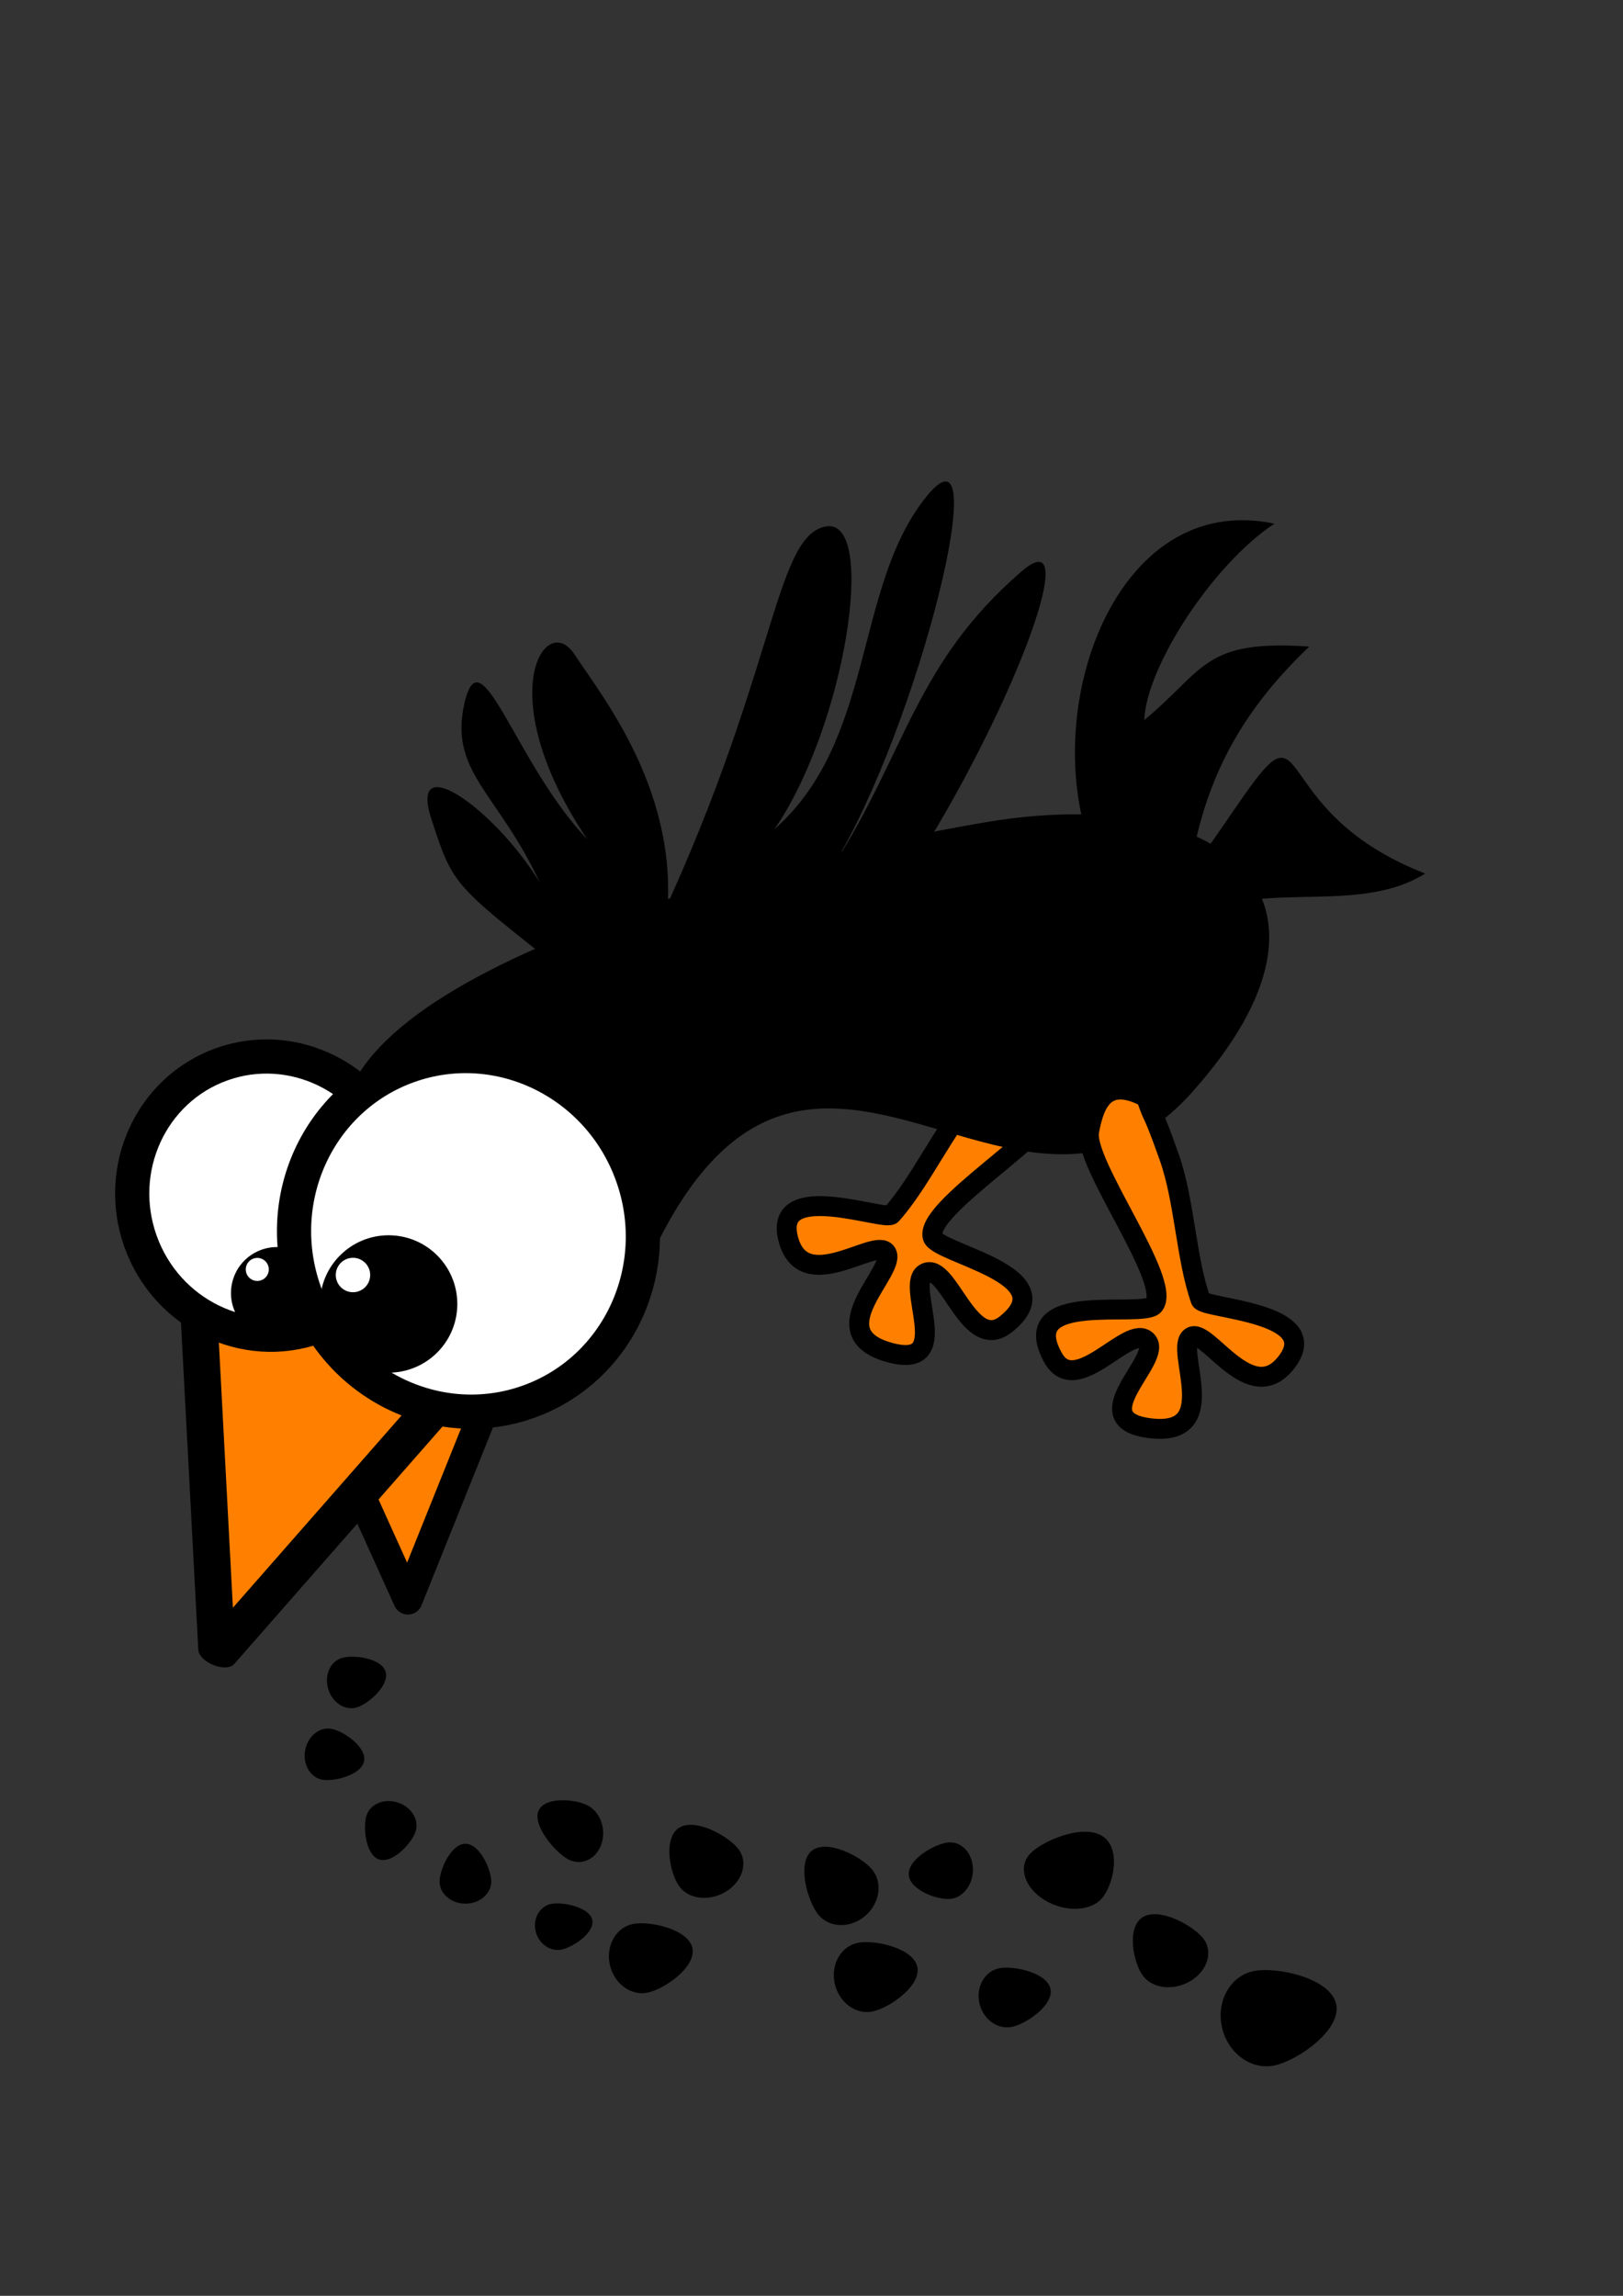 <?xml version="1.0" encoding="UTF-8" standalone="no"?>
<!-- Created with Inkscape (http://www.inkscape.org/) -->

<svg
   xmlns:dc="http://purl.org/dc/elements/1.1/"
   xmlns:cc="http://creativecommons.org/ns#"
   xmlns:rdf="http://www.w3.org/1999/02/22-rdf-syntax-ns#"
   xmlns:svg="http://www.w3.org/2000/svg"
   xmlns="http://www.w3.org/2000/svg"
   xmlns:sodipodi="http://sodipodi.sourceforge.net/DTD/sodipodi-0.dtd"
   xmlns:inkscape="http://www.inkscape.org/namespaces/inkscape"
   width="210mm"
   height="297mm"
   id="svg2499"
   sodipodi:version="0.32"
   inkscape:version="0.48.4 r9939"
   sodipodi:docname="duennispatz.svg"
   inkscape:output_extension="org.inkscape.output.svg.inkscape"
   version="1.1">
  <rect width="100%" height="100%" fill="#333333" stroke="none"/>
  <defs
     id="defs2501">
    <inkscape:perspective
       sodipodi:type="inkscape:persp3d"
       inkscape:vp_x="0 : 526.18109 : 1"
       inkscape:vp_y="0 : 1000 : 0"
       inkscape:vp_z="744.09448 : 526.18109 : 1"
       inkscape:persp3d-origin="372.04724 : 350.78739 : 1"
       id="perspective2507" />
  </defs>
  <sodipodi:namedview
     id="base"
     pagecolor="#ffffff"
     bordercolor="#666666"
     borderopacity="1.0"
     inkscape:pageopacity="0.0"
     inkscape:pageshadow="2"
     inkscape:zoom="0.175"
     inkscape:cx="476.68616"
     inkscape:cy="-125.90411"
     inkscape:document-units="px"
     inkscape:current-layer="layer1"
     showgrid="false"
     inkscape:window-width="1918"
     inkscape:window-height="1005"
     inkscape:window-x="0"
     inkscape:window-y="25"
     inkscape:window-maximized="1" />
  <g
     inkscape:label="Ebene 1"
     inkscape:groupmode="layer"
     id="layer1">
    <g
       id="g4132">
      <path
         sodipodi:nodetypes="czczczc"
         id="path14481"
         d="m 290.836,487.094 c -69.389,-55.422 -68.185,-50.764 -79.86,-86.567 -11.675,-35.803 32.211,-3.697 53.147,31.291 -20.572,-44.451 -44.902,-54.335 -36.876,-88.46 8.027,-34.125 24.686,30.067 60.075,67.167 -47.724,-70.713 -20.587,-112.253 -6.395,-90.587 14.193,21.667 56.531,73.348 43.278,141.213"
         style="fill:#000000;fill-opacity:1;stroke:none"
         inkscape:connector-curvature="0" />
      <path
         sodipodi:nodetypes="csszzzzsssc"
         id="path36046"
         d="m 498.359,512.4 c -9.49,10.579 -3.753,2.806 -21.654,22.76 -14.978,16.696 -26.487,42.803 -40.739,58.69 -3.123,3.481 -58.052,-17.69 -50.538,11.732 7.346,28.765 42.794,-0.845 47.996,6.838 5.686,8.396 -33.291,38.905 1.108,48.729 33.63,9.604 7.006,-33.984 18.228,-38.81 11.222,-4.826 21.12,39.528 39.193,25.106 30.069,-23.995 -33.552,-34.408 -35.846,-42.605 -3.958,-14.145 58.322,-50.699 61.645,-66.482 2.782,-13.214 3.525,-28.168 -19.394,-25.958 z"
         style="fill:#ff8000;fill-opacity:1;fill-rule:evenodd;stroke:#000000;stroke-width:9.738;stroke-linecap:butt;stroke-linejoin:miter;stroke-miterlimit:4;stroke-opacity:1;stroke-dasharray:none"
         inkscape:connector-curvature="0" />
      <path
         sodipodi:nodetypes="zzzzz"
         id="path1307"
         d="m 481.654,402.089 c -115.509,19.645 -333.552,77.61 -313.252,160.555 19.927,81.422 73.861,212.706 150.487,50.555 76.626,-162.151 177.879,17.119 263.866,-78.927 85.987,-96.046 14.408,-151.828 -101.101,-132.183 z"
         style="fill:#000000;fill-opacity:1;fill-rule:evenodd;stroke:none"
         inkscape:connector-curvature="0" />
      <path
         inkscape:connector-curvature="0"
         sodipodi:nodetypes="ccccsscc"
         id="path10943"
         d="m 533.914,415.759 c -26.135,-69.095 11.61,-176.259 89.307,-159.705 -29.788,19.518 -62.657,69.743 -63.643,96 29.774,-24.55 28.74,-39.538 80.71,-35.912 -32.574,30.972 -50.44,63.386 -57.844,106.513 -1.324,7.71 20.354,-26.532 30.547,-40.11 26.621,-35.465 10.381,15.958 83.963,44.562 -35.739,22.546 -90.229,-0.895 -117.067,27.171"
         style="fill:#000000;fill-opacity:1;stroke:none" />
      <path
         style="fill:#ff8000;fill-opacity:1;stroke:#000000;stroke-width:14.316;stroke-linecap:butt;stroke-linejoin:round;stroke-miterlimit:4;stroke-opacity:1;stroke-dasharray:none"
         d="m 135.152,640.074 64.325,142.186 52.481,-130.552"
         id="path7431-8"
         sodipodi:nodetypes="ccc"
         inkscape:connector-curvature="0" />
      <g
         style="fill:#ff8000;fill-opacity:1;stroke-width:6.25;stroke-miterlimit:4;stroke-dasharray:none"
         transform="matrix(0.765,-1.52,2.821,1.257,-834.444,564.339)"
         id="g9185">
        <path
           style="fill:#ff8000;fill-opacity:1;stroke:#000000;stroke-width:6.25;stroke-linecap:butt;stroke-linejoin:round;stroke-miterlimit:4;stroke-opacity:1;stroke-dasharray:none"
           d="M 207.3,273.132 93.695,308.004 213.647,325.386"
           id="path7431"
           sodipodi:nodetypes="ccc"
           inkscape:connector-curvature="0" />
      </g>
      <g
         transform="matrix(2.508,0.931,-0.931,2.508,-405.964,-664.411)"
         id="g14501">
        <path
           style="fill:#ffffff;fill-opacity:1;stroke:#000000;stroke-width:6.25;stroke-linejoin:round;stroke-miterlimit:4;stroke-opacity:1;stroke-dasharray:none"
           d="m 369.821,351.781 c 9.058,10.77 7.882,26.683 -2.626,35.52 -10.507,8.837 -26.387,7.268 -35.445,-3.502 -9.058,-10.77 -7.882,-26.683 2.626,-35.52 10.507,-8.837 26.387,-7.268 35.445,3.502 z"
           id="path2187"
           inkscape:connector-curvature="0" />
      </g>
      <g
         transform="matrix(0.411,-1.597,1.597,0.411,-352.569,659.923)"
         id="g3048-3">
        <path
           transform="matrix(0.519,0,0,0.519,18.723,147.871)"
           d="m 163.645,259.221 c 0,14.505 -11.759,26.264 -26.264,26.264 -14.505,0 -26.264,-11.759 -26.264,-26.264 0,-14.505 11.759,-26.264 26.264,-26.264 14.505,0 26.264,11.759 26.264,26.264 z"
           sodipodi:ry="26.263966"
           sodipodi:rx="26.263966"
           sodipodi:cy="259.22125"
           sodipodi:cx="137.38075"
           id="path14574-1"
           style="fill:#000000;fill-opacity:1;stroke:none"
           sodipodi:type="arc" />
        <path
           transform="matrix(0.13,0,0,0.13,77.492,241.315)"
           d="m 163.645,259.221 c 0,14.505 -11.759,26.264 -26.264,26.264 -14.505,0 -26.264,-11.759 -26.264,-26.264 0,-14.505 11.759,-26.264 26.264,-26.264 14.505,0 26.264,11.759 26.264,26.264 z"
           sodipodi:ry="26.263966"
           sodipodi:rx="26.263966"
           sodipodi:cy="259.22125"
           sodipodi:cx="137.38075"
           id="path40773-3"
           style="fill:#ffffff;fill-opacity:1;stroke:none"
           sodipodi:type="arc" />
      </g>
      <g
         transform="matrix(2.508,0.931,-0.931,2.508,-438.292,-709.563)"
         id="g14497">
        <path
           style="fill:#ffffff;fill-opacity:1;stroke:#000000;stroke-width:6.25;stroke-linejoin:round;stroke-miterlimit:4;stroke-opacity:1;stroke-dasharray:none"
           d="m 428.984,352.791 c 11.576,13.764 10.073,34.101 -3.356,45.395 -13.429,11.294 -33.722,9.289 -45.298,-4.476 -11.576,-13.764 -10.073,-34.101 3.356,-45.395 13.429,-11.294 33.722,-9.289 45.298,4.476 z"
           id="path1312"
           inkscape:connector-curvature="0" />
      </g>
      <g
         transform="matrix(2.151,-3.285,-1.953,-2.114,-29.878,3093.225)"
         id="g3108"
         style="fill:#000000;fill-opacity:1;stroke:none">
        <path
           style="fill:#000000;fill-opacity:1;stroke:none"
           d="m 535.732,412.317 c 35.283,6.754 47.215,20.866 53.063,14.17 5.848,-6.696 -15.41,-22.065 -31.192,-21.561 17.303,-6.246 28.525,11.572 43.203,9.66 14.678,-1.912 -20.733,-20.938 -40.885,-21.782 16.871,0.237 25.407,7.411 43.433,0.654 18.027,-6.757 -59.325,-24.257 -71.745,0.128"
           id="path14487"
           sodipodi:nodetypes="czczczc"
           inkscape:connector-curvature="0" />
      </g>
      <path
         sodipodi:nodetypes="csszzzzsssc"
         id="path35965"
         d="m 560.426,536.524 c 4.754,13.393 2.404,4.023 11.371,29.285 7.503,21.138 8.22,49.66 15.36,69.773 1.564,4.407 60.418,5.715 42.28,30.07 -17.733,23.811 -39.257,-17.055 -46.991,-11.928 -8.451,5.603 15.995,48.642 -19.555,44.646 -34.756,-3.906 6.444,-34.095 -2.1,-42.826 -8.544,-8.731 -34.565,28.526 -45.796,8.315 -18.685,-33.627 44.116,-19.064 49.355,-25.773 9.039,-11.577 -34.66,-69.069 -31.731,-84.93 2.452,-13.279 7.451,-27.392 27.808,-16.632 z"
         style="fill:#ff8000;fill-opacity:1;fill-rule:evenodd;stroke:#000000;stroke-width:9.738;stroke-linecap:butt;stroke-linejoin:miter;stroke-miterlimit:4;stroke-opacity:1;stroke-dasharray:none"
         inkscape:connector-curvature="0" />
      <g
         transform="matrix(0.142,-2.46,2.46,0.142,-517.453,818.922)"
         id="g3048">
        <path
           transform="matrix(0.519,0,0,0.519,18.723,147.871)"
           d="m 163.645,259.221 c 0,14.505 -11.759,26.264 -26.264,26.264 -14.505,0 -26.264,-11.759 -26.264,-26.264 0,-14.505 11.759,-26.264 26.264,-26.264 14.505,0 26.264,11.759 26.264,26.264 z"
           sodipodi:ry="26.263966"
           sodipodi:rx="26.263966"
           sodipodi:cy="259.22125"
           sodipodi:cx="137.38075"
           id="path14574"
           style="fill:#000000;fill-opacity:1;stroke:none"
           sodipodi:type="arc" />
        <path
           transform="matrix(0.13,0,0,0.13,77.492,241.315)"
           d="m 163.645,259.221 c 0,14.505 -11.759,26.264 -26.264,26.264 -14.505,0 -26.264,-11.759 -26.264,-26.264 0,-14.505 11.759,-26.264 26.264,-26.264 14.505,0 26.264,11.759 26.264,26.264 z"
           sodipodi:ry="26.263966"
           sodipodi:rx="26.263966"
           sodipodi:cy="259.22125"
           sodipodi:cx="137.38075"
           id="path40773"
           style="fill:#ffffff;fill-opacity:1;stroke:none"
           sodipodi:type="arc" />
      </g>
      <path
         sodipodi:nodetypes="sssss"
         inkscape:connector-curvature="0"
         id="path3956"
         d="m 179.259,887.586 c 1.883,-5.646 8.772,-8.434 15.388,-6.227 6.615,2.206 10.452,8.572 8.569,14.218 -1.883,5.646 -11.222,15.778 -17.837,13.572 -6.615,-2.206 -8.002,-15.916 -6.119,-21.562 z"
         style="fill:#000000;fill-opacity:1;stroke:none" />
      <path
         sodipodi:nodetypes="sssss"
         inkscape:connector-curvature="0"
         id="path3956-8"
         d="m 538.74,928.319 c -5.726,6.367 -18.245,6.666 -27.963,0.668 -9.718,-5.998 -12.954,-16.022 -7.228,-22.389 5.726,-6.367 25.694,-14.948 35.412,-8.95 9.718,5.998 5.506,24.304 -0.22,30.671 z"
         style="fill:#000000;fill-opacity:1;stroke:none" />
      <path
         sodipodi:nodetypes="sssss"
         inkscape:connector-curvature="0"
         id="path3956-88"
         d="m 316.546,974.318 c -8.214,1.603 -16.435,-4.62 -18.361,-13.9 -1.927,-9.28 3.171,-18.103 11.385,-19.706 8.214,-1.603 27.12,2.534 29.047,11.814 1.927,9.28 -13.856,20.189 -22.07,21.792 z"
         style="fill:#000000;fill-opacity:1;stroke:none" />
      <path
         sodipodi:nodetypes="sssss"
         inkscape:connector-curvature="0"
         id="path3956-88-7"
         d="m 274.495,953.251 c -5.638,1.068 -11.281,-3.076 -12.604,-9.254 -1.322,-6.178 2.176,-12.053 7.815,-13.12 5.638,-1.068 18.616,1.687 19.938,7.865 1.322,6.178 -9.511,13.441 -15.149,14.509 z"
         style="fill:#000000;fill-opacity:1;stroke:none" />
      <path
         sodipodi:nodetypes="sssss"
         inkscape:connector-curvature="0"
         id="path3956-88-4"
         d="m 426.533,914.152 c 5.293,6.483 3.69,16.668 -3.58,22.749 -7.27,6.081 -17.454,5.755 -22.747,-0.728 -5.293,-6.483 -10.575,-25.102 -3.305,-31.183 7.27,-6.081 24.339,2.679 29.632,9.162 z"
         style="fill:#000000;fill-opacity:1;stroke:none" />
      <path
         sodipodi:nodetypes="sssss"
         inkscape:connector-curvature="0"
         id="path3956-88-8"
         d="m 426.534,983.527 c -8.214,1.603 -16.435,-4.62 -18.361,-13.899 -1.927,-9.28 3.171,-18.103 11.385,-19.706 8.214,-1.603 27.12,2.534 29.047,11.814 1.927,9.28 -13.856,20.189 -22.07,21.792 z"
         style="fill:#000000;fill-opacity:1;stroke:none" />
      <path
         sodipodi:nodetypes="sssss"
         inkscape:connector-curvature="0"
         id="path3956-88-6"
         d="m 494.719,991.057 c -7.069,1.369 -14.144,-3.944 -15.802,-11.867 -1.658,-7.923 2.729,-15.456 9.798,-16.825 7.069,-1.369 23.341,2.163 24.999,10.086 1.658,7.923 -11.925,17.237 -18.994,18.606 z"
         style="fill:#000000;fill-opacity:1;stroke:none" />
      <path
         sodipodi:nodetypes="sssss"
         inkscape:connector-curvature="0"
         id="path3956-88-2"
         d="m 622.898,1009.954 c -11.362,2.206 -22.734,-6.356 -25.399,-19.126 -2.665,-12.769 4.386,-24.909 15.748,-27.116 11.362,-2.206 37.515,3.486 40.18,16.255 2.665,12.769 -19.167,27.78 -30.529,29.986 z"
         style="fill:#000000;fill-opacity:1;stroke:none" />
      <path
         sodipodi:nodetypes="sssss"
         inkscape:connector-curvature="0"
         id="path3956-8-0"
         d="m 287.478,882.793 c 6.251,3.313 9.173,11.894 6.527,19.166 -2.646,7.272 -9.859,10.481 -16.11,7.168 -6.251,-3.313 -17.304,-16.203 -14.658,-23.475 2.646,-7.272 17.99,-6.172 24.241,-2.859 z"
         style="fill:#000000;fill-opacity:1;stroke:none" />
      <path
         sodipodi:nodetypes="sssss"
         inkscape:connector-curvature="0"
         id="path3956-8-2"
         d="m 361.208,904.204 c 4.697,6.314 2.025,15.515 -5.967,20.552 -7.992,5.037 -18.279,4.001 -22.976,-2.313 -4.697,-6.314 -8.135,-23.729 -0.143,-28.766 7.992,-5.036 24.389,4.213 29.086,10.527 z"
         style="fill:#000000;fill-opacity:1;stroke:none" />
      <path
         sodipodi:nodetypes="sssss"
         inkscape:connector-curvature="0"
         id="path3956-8-02"
         d="m 588.518,947.898 c 4.79,6.314 2.065,15.515 -6.085,20.552 -8.15,5.036 -18.64,4.001 -23.43,-2.313 -4.79,-6.314 -8.296,-23.729 -0.146,-28.766 8.15,-5.036 24.871,4.213 29.66,10.527 z"
         style="fill:#000000;fill-opacity:1;stroke:none" />
      <path
         sodipodi:nodetypes="sssss"
         inkscape:connector-curvature="0"
         id="path3956-8-23"
         d="m 463.794,900.845 c 6.378,-0.577 11.753,5.137 12.004,12.762 0.251,7.625 -4.716,14.274 -11.095,14.851 -6.378,0.577 -20.05,-4.386 -20.301,-12.011 -0.251,-7.625 13.014,-15.024 19.392,-15.601 z"
         style="fill:#000000;fill-opacity:1;stroke:none" />
      <path
         sodipodi:nodetypes="sssss"
         inkscape:connector-curvature="0"
         id="path3956-7"
         d="m 240.233,920.006 c 0,5.952 -5.653,10.776 -12.627,10.776 -6.974,0 -12.627,-4.825 -12.627,-10.776 0,-5.952 5.653,-18.518 12.627,-18.518 6.974,0 12.627,12.567 12.627,18.518 z"
         style="fill:#000000;fill-opacity:1;stroke:none" />
      <path
         sodipodi:nodetypes="sssss"
         inkscape:connector-curvature="0"
         id="path3956-9"
         d="m 157.588,870.149 c -5.856,-1.059 -9.598,-7.481 -8.356,-14.344 1.241,-6.862 6.995,-11.566 12.852,-10.507 5.856,1.059 17.216,8.86 15.975,15.722 -1.241,6.862 -14.614,10.188 -20.47,9.129 z"
         style="fill:#000000;fill-opacity:1;stroke:none" />
      <path
         sodipodi:nodetypes="sssss"
         inkscape:connector-curvature="0"
         id="path3956-4"
         d="m 174.49,834.829 c -5.696,1.725 -11.952,-2.288 -13.973,-8.963 -2.021,-6.674 0.959,-13.483 6.655,-15.208 5.696,-1.725 19.362,0.045 21.383,6.719 2.021,6.674 -8.369,15.727 -14.065,17.451 z"
         style="fill:#000000;fill-opacity:1;stroke:none" />
    </g>
  </g>
</svg>
